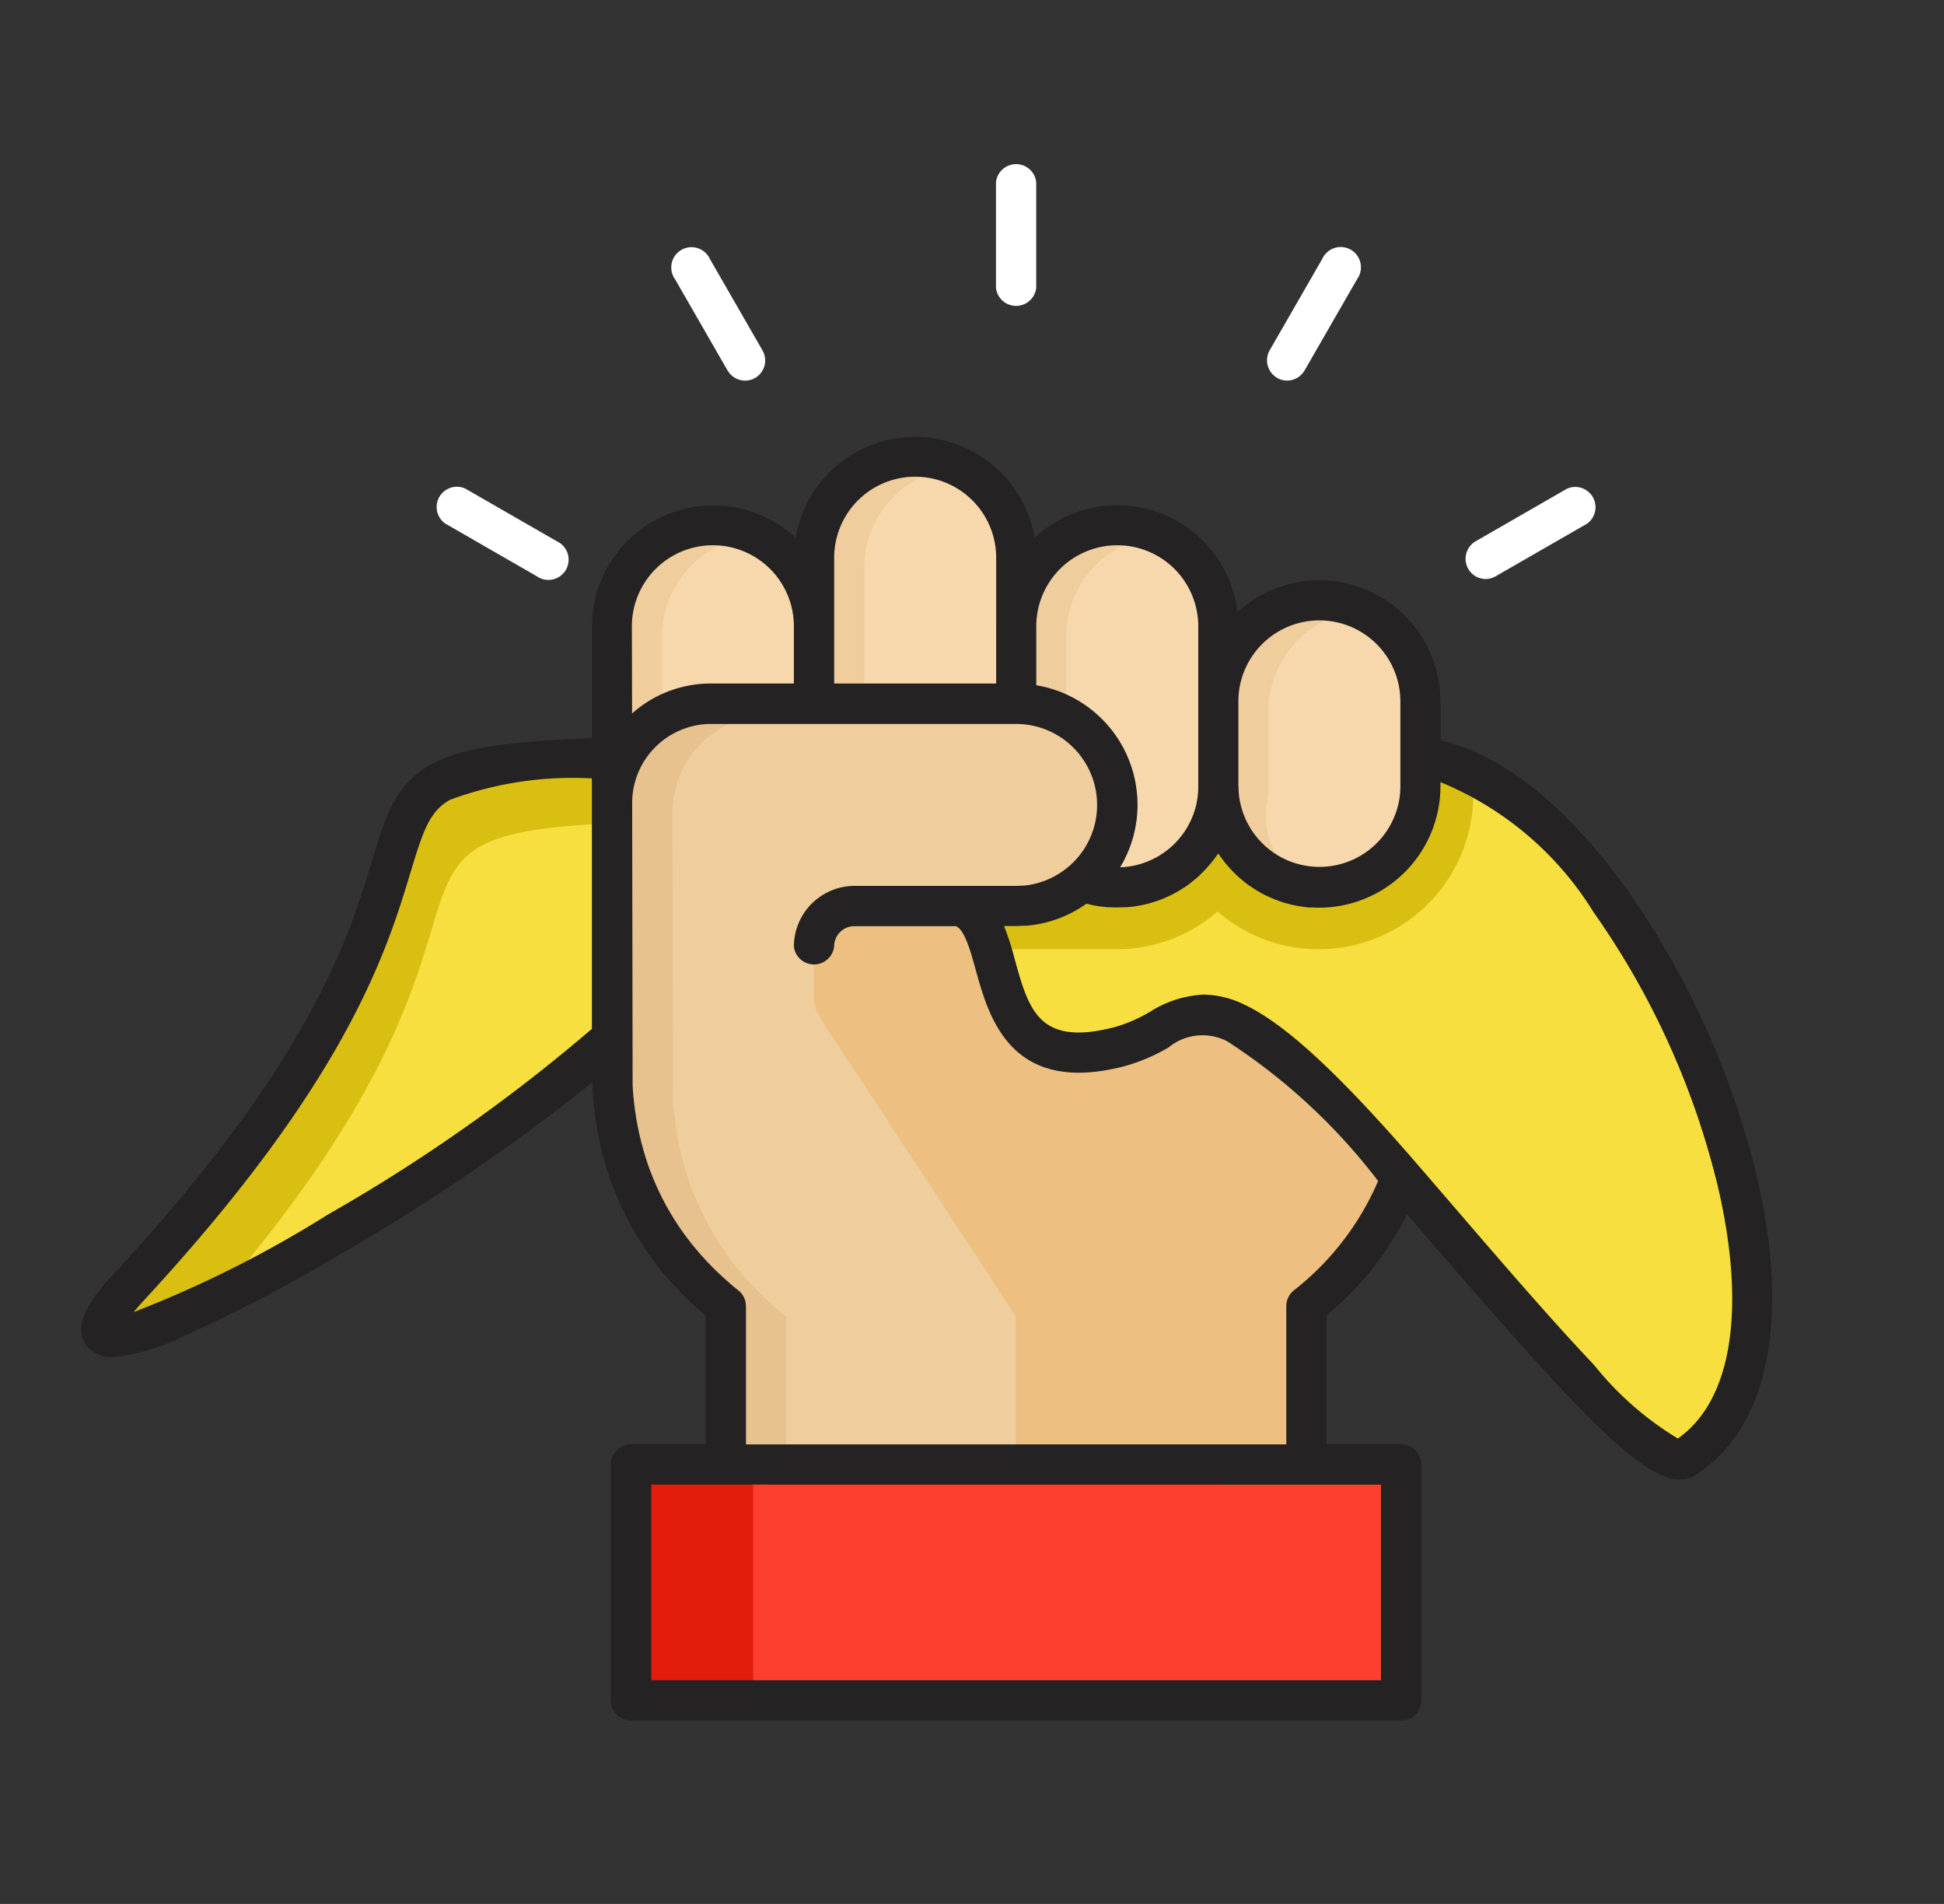 <svg xmlns="http://www.w3.org/2000/svg" xmlns:xlink="http://www.w3.org/1999/xlink" width="48" height="47" viewBox="0 0 48 47">
  <rect x="0" y="0" width="48" height="47" fill="#333333" stroke="none"/>
  <defs>
    <clipPath id="clip-path">
      <rect id="Rectángulo_400226" data-name="Rectángulo 400226" width="48" height="47" transform="translate(511 1395)" fill="none" stroke="#707070" stroke-width="1"/>
    </clipPath>
  </defs>
  <g id="_7" data-name="7" transform="translate(-511 -1395)" clip-path="url(#clip-path)">
    <g id="_7-2" data-name="7" transform="translate(509.019 1375.178)">
      <g id="Grupo_1082371" data-name="Grupo 1082371" transform="translate(17.087 31.344)">
        <path id="Trazado_851832" data-name="Trazado 851832" d="M162.18,197.932V189.02h19.959v8.912a7.286,7.286,0,0,1-2.813,5.894v6.81H164.993v-6.81a7.286,7.286,0,0,1-2.813-5.894Z" transform="translate(-162.18 -182.855)" fill="#edc082" fill-rule="evenodd"/>
        <path id="Trazado_851833" data-name="Trazado 851833" d="M345.368,164.5A2.5,2.5,0,0,1,342.873,162v-2.1a2.495,2.495,0,0,1,4.99,0V162A2.5,2.5,0,0,1,345.368,164.5Z" transform="translate(-327.903 -153.862)" fill="#f0cd9c" fill-rule="evenodd"/>
        <path id="Trazado_851834" data-name="Trazado 851834" d="M359.747,158.359a2.5,2.5,0,0,1,1.874,2.416v2.1a1.934,1.934,0,1,1-3.747,0v-2.1A2.5,2.5,0,0,1,359.747,158.359Z" transform="translate(-341.661 -154.735)" fill="#f7d8ac" fill-rule="evenodd"/>
        <path id="Trazado_851835" data-name="Trazado 851835" d="M285.137,143.984a2.5,2.5,0,0,1-2.495-2.495v-3.954a2.495,2.495,0,0,1,4.99,0v3.954A2.5,2.5,0,0,1,285.137,143.984Z" transform="translate(-272.662 -133.348)" fill="#f0cd9c" fill-rule="evenodd"/>
        <path id="Trazado_851836" data-name="Trazado 851836" d="M299.516,135.991a2.505,2.505,0,0,1,1.874,2.416v3.954a1.935,1.935,0,1,1-3.747,0v-3.954A2.5,2.5,0,0,1,299.516,135.991Z" transform="translate(-286.42 -134.22)" fill="#f7d8ac" fill-rule="evenodd"/>
        <path id="Trazado_851837" data-name="Trazado 851837" d="M224.907,125.248a2.5,2.5,0,0,1-2.495-2.495v-5.647a2.495,2.495,0,0,1,4.99,0v5.647A2.5,2.5,0,0,1,224.907,125.248Z" transform="translate(-217.422 -114.611)" fill="#f0cd9c" fill-rule="evenodd"/>
        <path id="Trazado_851838" data-name="Trazado 851838" d="M239.285,115.562a2.5,2.5,0,0,1,1.874,2.416v5.647a1.934,1.934,0,1,1-3.747,0v-5.647A2.5,2.5,0,0,1,239.285,115.562Z" transform="translate(-231.178 -115.483)" fill="#f7d8ac" fill-rule="evenodd"/>
        <path id="Trazado_851839" data-name="Trazado 851839" d="M164.676,143.984a2.5,2.5,0,0,1-2.495-2.495v-3.954a2.495,2.495,0,0,1,4.99,0v3.954A2.5,2.5,0,0,1,164.676,143.984Z" transform="translate(-162.181 -133.348)" fill="#f0cd9c" fill-rule="evenodd"/>
        <path id="Trazado_851840" data-name="Trazado 851840" d="M179.055,135.991a2.5,2.5,0,0,1,1.874,2.416v3.954a1.935,1.935,0,1,1-3.747,0v-3.954A2.5,2.5,0,0,1,179.055,135.991Z" transform="translate(-175.938 -134.22)" fill="#f7d8ac" fill-rule="evenodd"/>
        <path id="Trazado_851841" data-name="Trazado 851841" d="M164.995,203.108a7.253,7.253,0,0,1-2.8-5.453l-.011-6.973a2.449,2.449,0,0,1,2.444-2.444h7.536a2.495,2.495,0,1,1,0,4.99h-3.993a1,1,0,0,0-1,1v.981a.956.956,0,0,0,.163.547l4.827,7.357v6.81h-7.167v-6.81Z" transform="translate(-162.182 -182.138)" fill="#e8c28e" fill-rule="evenodd"/>
        <path id="Trazado_851842" data-name="Trazado 851842" d="M182.723,188.238h6.037a2.495,2.495,0,1,1,0,4.99h-3.993a1,1,0,0,0-1,1v.981a.956.956,0,0,0,.163.547l4.827,7.357v6.81h-5.668v-6.81a7.252,7.252,0,0,1-2.8-5.453l-.011-6.973a2.449,2.449,0,0,1,2.444-2.444Z" transform="translate(-178.78 -182.138)" fill="#f0cd9c" fill-rule="evenodd"/>
      </g>
      <path id="Trazado_851843" data-name="Trazado 851843" d="M167.892,414.932h19.013v5.82H167.892Z" transform="translate(-150.332 -358.708)" fill="#fc3f2e"/>
      <path id="Trazado_851844" data-name="Trazado 851844" d="M265.717,207.966c1.421.35.257,4.453,3.986,3.466,1.88-.5,1.887-2.617,6.976,3.274,2.846,3.294,6.223,7.358,6.964,6.881,4.577-2.945-1.284-16.746-6.545-17.279v.711a2.5,2.5,0,0,1-2.495,2.495h0a2.5,2.5,0,0,1-2.495-2.495,2.5,2.5,0,0,1-2.495,2.495h0a2.483,2.483,0,0,0-2.495.453h-1.4Z" transform="translate(-240.053 -165.533)" fill="#f7df3f" fill-rule="evenodd"/>
      <path id="Trazado_851845" data-name="Trazado 851845" d="M265.717,207.966l.015,0h.005l.012,0h0l.012,0h0l.007,0,.008,0,.005,0,.013,0h0l.01,0,.005,0h0l.011,0,.006,0,.008,0,.005,0,.005,0,.027.013h0a.981.981,0,0,1,.389.433h0a2.719,2.719,0,0,1,.157.376h3.184a3.8,3.8,0,0,0,2.495-.931,3.817,3.817,0,0,0,6.315-2.889v-.311a3.934,3.934,0,0,0-1.326-.4v.711a2.5,2.5,0,0,1-2.495,2.495h0a2.5,2.5,0,0,1-2.495-2.495,2.5,2.5,0,0,1-2.495,2.495h-.147a2.476,2.476,0,0,1-.719-.152,2.522,2.522,0,0,1-.2.157l-.008.005-.015.011,0,0,0,0-.018.012h0l-.019.013h0l-.019.012,0,0-.005,0-.015.009-.006,0-.015.009-.007,0-.017.01,0,0-.02.012h0l-.022.012h0l-.022.012h0l-.065.035-.008,0-.015.008-.006,0-.016.008-.008,0-.018.009h0l-.016.008-.009,0h0l-.019.008h0l-.021.009h0l-.048.02h0l-.023.009,0,0-.021.008h0a2.469,2.469,0,0,1-.82.163h-1.471Z" transform="translate(-240.053 -165.533)" fill="#d9bf11" fill-rule="evenodd"/>
      <path id="Trazado_851846" data-name="Trazado 851846" d="M22.607,211.215c-3.614,3.5-15.649,10.184-11.888,6.114,10.434-11.293,3.03-12.784,11.888-13.023v6.909Z" transform="translate(-5.52 -165.532)" fill="#d9bf11" fill-rule="evenodd"/>
      <path id="Trazado_851847" data-name="Trazado 851847" d="M49.795,226.4a48.3,48.3,0,0,1-10.152,6.627c8.944-10.105,3.048-11.833,10.152-12.164Z" transform="translate(-32.708 -180.72)" fill="#f7df3f" fill-rule="evenodd"/>
      <path id="Trazado_851848" data-name="Trazado 851848" d="M167.892,414.932h3.019v5.82h-3.019Z" transform="translate(-150.332 -358.708)" fill="#e31d0b"/>
      <path id="Trazado_851849" data-name="Trazado 851849" d="M44.372,49.01a19.771,19.771,0,0,0-3.04-6.664,8.023,8.023,0,0,0-3.784-3.216v.107a3,3,0,0,1-2.991,2.992c-.06,0-.119,0-.177-.005l-.054,0c-.041,0-.082-.007-.123-.012l-.059-.007-.123-.02-.049-.009c-.056-.011-.112-.023-.167-.038l-.019-.005c-.048-.013-.1-.027-.143-.042l-.051-.017c-.037-.012-.074-.026-.111-.04l-.052-.021-.116-.05-.039-.018c-.051-.024-.1-.049-.149-.076l-.027-.015c-.039-.022-.078-.045-.116-.069l-.046-.029c-.033-.021-.065-.043-.1-.065l-.044-.032c-.035-.025-.07-.052-.1-.079l-.029-.023c-.042-.035-.084-.071-.124-.108l-.028-.027c-.032-.029-.062-.059-.091-.089l-.038-.04c-.027-.028-.052-.056-.078-.085l-.035-.041c-.029-.035-.057-.07-.085-.107l-.018-.023c-.033-.044-.065-.089-.1-.135a.047.047,0,0,1-.007-.01l-.007.009c-.031.046-.062.092-.1.136,0,.007-.011.014-.016.022-.028.036-.057.073-.087.108l-.035.04c-.026.03-.051.058-.078.086l-.037.039q-.045.046-.092.09l-.027.027c-.041.037-.083.073-.126.108l-.028.022c-.034.027-.068.054-.1.079l-.044.032c-.032.022-.064.044-.1.065l-.045.029c-.039.024-.078.047-.118.069L31,41.863c-.049.027-.1.052-.149.076l-.039.018-.115.05-.053.021c-.036.014-.074.028-.111.04l-.05.017c-.048.015-.1.029-.144.042l-.019.005q-.083.021-.166.038l-.05.009-.123.02-.059.007c-.041,0-.081.009-.122.012l-.054,0c-.059,0-.117.005-.177.005s-.116,0-.173-.005l-.046,0c-.051,0-.1-.009-.154-.015l-.019,0c-.057-.008-.113-.017-.169-.028l-.042-.008c-.049-.01-.1-.021-.145-.034l-.019,0a2.97,2.97,0,0,1-1.478.541l-.041,0c-.07,0-.14.008-.21.008h-.3a7.153,7.153,0,0,1,.264.824c.349,1.257.6,2.165,2.493,1.664a3.724,3.724,0,0,0,.836-.365,2.727,2.727,0,0,1,1.33-.431,2.379,2.379,0,0,1,1.027.256c1,.476,2.326,1.7,4.286,3.97l.812.942c1.212,1.408,2.465,2.865,3.524,3.98a7.823,7.823,0,0,0,2.065,1.811c1.351-.949,1.7-3.243.964-6.322Zm-8.361-.04a6.855,6.855,0,0,1-2.084,2.707.5.5,0,0,0-.186.388v3.413H20.4V52.065a.5.5,0,0,0-.187-.388c-.1-.077-.188-.155-.279-.235l-.018-.016c-.088-.078-.174-.158-.257-.239l-.022-.02c-.083-.082-.163-.165-.242-.25l-.016-.018c-.08-.086-.157-.174-.231-.264l-.01-.012c-.076-.092-.149-.185-.22-.28v0a6.6,6.6,0,0,1-.86-1.561l-.01-.025q-.059-.151-.108-.306c-.005-.016-.011-.032-.016-.049-.031-.1-.059-.2-.086-.3-.007-.022-.012-.044-.018-.066-.025-.1-.047-.193-.069-.291-.005-.026-.01-.052-.016-.077-.019-.1-.037-.194-.053-.293,0-.026-.007-.051-.011-.077-.015-.1-.028-.2-.039-.3,0-.02,0-.04-.006-.059-.01-.1-.018-.21-.025-.316a.233.233,0,0,0,0-.027l-.011-6.957a1.952,1.952,0,0,1,1.946-1.946h7.537a2,2,0,0,1,1.32,3.5l-.017.013a1.99,1.99,0,0,1-.949.455h0c-.056.01-.112.018-.17.023h-.015c-.056,0-.112.007-.168.007H23.077a1.5,1.5,0,0,0-1.494,1.494.5.5,0,0,0,.994,0,.5.5,0,0,1,.5-.5h2.51c.215.1.354.6.489,1.09.323,1.164.863,3.112,3.7,2.359a4.639,4.639,0,0,0,1.054-.452,1.32,1.32,0,0,1,1.459-.151,14.775,14.775,0,0,1,3.717,3.442Zm-17.95,7.5V61.3H36.08V56.472Zm-.473-19.035a2.916,2.916,0,0,1,1.946-.74h2.049V35.282a2,2,0,1,0-4,0Zm4.99-.74h4V33.59a2,2,0,0,0-4,0Zm4.99.042V35.282a2,2,0,1,1,4,0v3.954a1.957,1.957,0,0,1-.039.392s0,.007,0,.011a1.965,1.965,0,0,1-.066.239,2,2,0,0,1-1.824,1.354,2.991,2.991,0,0,0-2.065-4.493Zm4.99,2.5v-2.1a2,2,0,1,1,4,0v2.1a1.94,1.94,0,0,1-.023.3,2,2,0,0,1-3.95,0,1.942,1.942,0,0,1-.023-.3Zm-15.964-.2a8.741,8.741,0,0,0-3.5.528c-.5.285-.655.727-.975,1.787-.579,1.914-1.547,5.117-6.549,10.532-.117.127-.212.235-.288.328a28,28,0,0,0,4.792-2.406,41.788,41.788,0,0,0,6.522-4.586V39.038ZM43.864,56.223a.733.733,0,0,1-.405.121c-.944,0-2.538-1.672-6.395-6.154l-.339-.394a7.848,7.848,0,0,1-1.991,2.5v3.178h1.842a.5.5,0,0,1,.5.5v5.82a.5.5,0,0,1-.5.5H17.564a.5.5,0,0,1-.5-.5v-5.82a.5.5,0,0,1,.5-.5h1.842V52.3l-.041-.035-.121-.105-.1-.089-.058-.053c-.038-.035-.076-.071-.112-.107l-.04-.038q-.061-.059-.119-.12l-.026-.026c-.042-.044-.085-.088-.126-.132l-.013-.015q-.067-.072-.132-.146l0,0a7.576,7.576,0,0,1-1.668-3.158.05.05,0,0,1,0-.007c-.016-.061-.031-.122-.044-.183,0-.009,0-.018-.006-.026-.012-.056-.025-.113-.037-.169,0-.015-.006-.03-.008-.044l-.03-.156-.01-.061c-.008-.047-.016-.095-.023-.143,0-.026-.008-.053-.012-.079l-.017-.128c0-.032-.007-.066-.011-.1s-.008-.075-.012-.113-.008-.081-.011-.122-.006-.062-.008-.094c0-.07-.01-.141-.013-.212h0c0-.033,0-.066,0-.1a49.62,49.62,0,0,1-6.4,4.346,37.3,37.3,0,0,1-3.63,1.892,5.14,5.14,0,0,1-1.814.545.778.778,0,0,1-.576-.208c-.579-.566.223-1.434.654-1.9,4.848-5.246,5.774-8.313,6.328-10.145.328-1.087.566-1.872,1.438-2.365.708-.4,1.777-.579,3.991-.657V35.282A2.99,2.99,0,0,1,21.626,33.1a2.992,2.992,0,0,1,5.9,0,2.989,2.989,0,0,1,5.01,1.834,2.99,2.99,0,0,1,5.011,2.206V38.1c1.514.34,3.126,1.621,4.591,3.661a20.8,20.8,0,0,1,3.2,7.012c.858,3.576.32,6.29-1.474,7.445Zm-5.2-22.106a.5.5,0,0,0,.248-.066l2.259-1.3a.5.5,0,0,0-.5-.861l-2.259,1.3a.5.5,0,0,0,.249.927Zm-5.147-4.965a.5.5,0,0,0,.679-.182l1.3-2.259a.5.5,0,1,0-.861-.5l-1.3,2.259a.5.5,0,0,0,.182.679ZM12.973,32.745l2.259,1.3a.5.5,0,1,0,.5-.861l-2.259-1.3a.5.5,0,0,0-.5.861Zm6.976-3.776a.5.5,0,0,0,.431.249.492.492,0,0,0,.248-.066.5.5,0,0,0,.182-.679l-1.3-2.259a.5.5,0,1,0-.861.5l1.3,2.259Zm6.625-2.041V24.319a.5.5,0,0,1,.994,0v2.609a.5.5,0,0,1-.994,0Z" transform="translate(0 0)" fill="#242222" fill-rule="evenodd"/>
      <g id="determinacion" transform="translate(12.724 23.822)">
        <path id="Trazado_851849-2" data-name="Trazado 851849" d="M41.262,34.116a.5.5,0,0,0,.248-.066l2.259-1.3a.5.5,0,0,0-.5-.861l-2.259,1.3a.5.5,0,0,0,.249.927Zm-5.147-4.965a.5.5,0,0,0,.679-.182l1.3-2.259a.5.5,0,1,0-.861-.5l-1.3,2.259a.5.5,0,0,0,.182.679ZM15.574,32.745l2.259,1.3a.5.5,0,1,0,.5-.861l-2.259-1.3a.5.5,0,0,0-.5.861Zm6.976-3.776a.5.5,0,0,0,.431.249.492.492,0,0,0,.248-.066.5.5,0,0,0,.182-.679l-1.3-2.259a.5.5,0,1,0-.861.5l1.3,2.259Zm6.625-2.041V24.319a.5.5,0,0,1,.994,0v2.609a.5.5,0,0,1-.994,0Z" transform="translate(-15.326 -23.822)" fill="#fff" fill-rule="evenodd"/>
      </g>
    </g>
  </g>
</svg>
